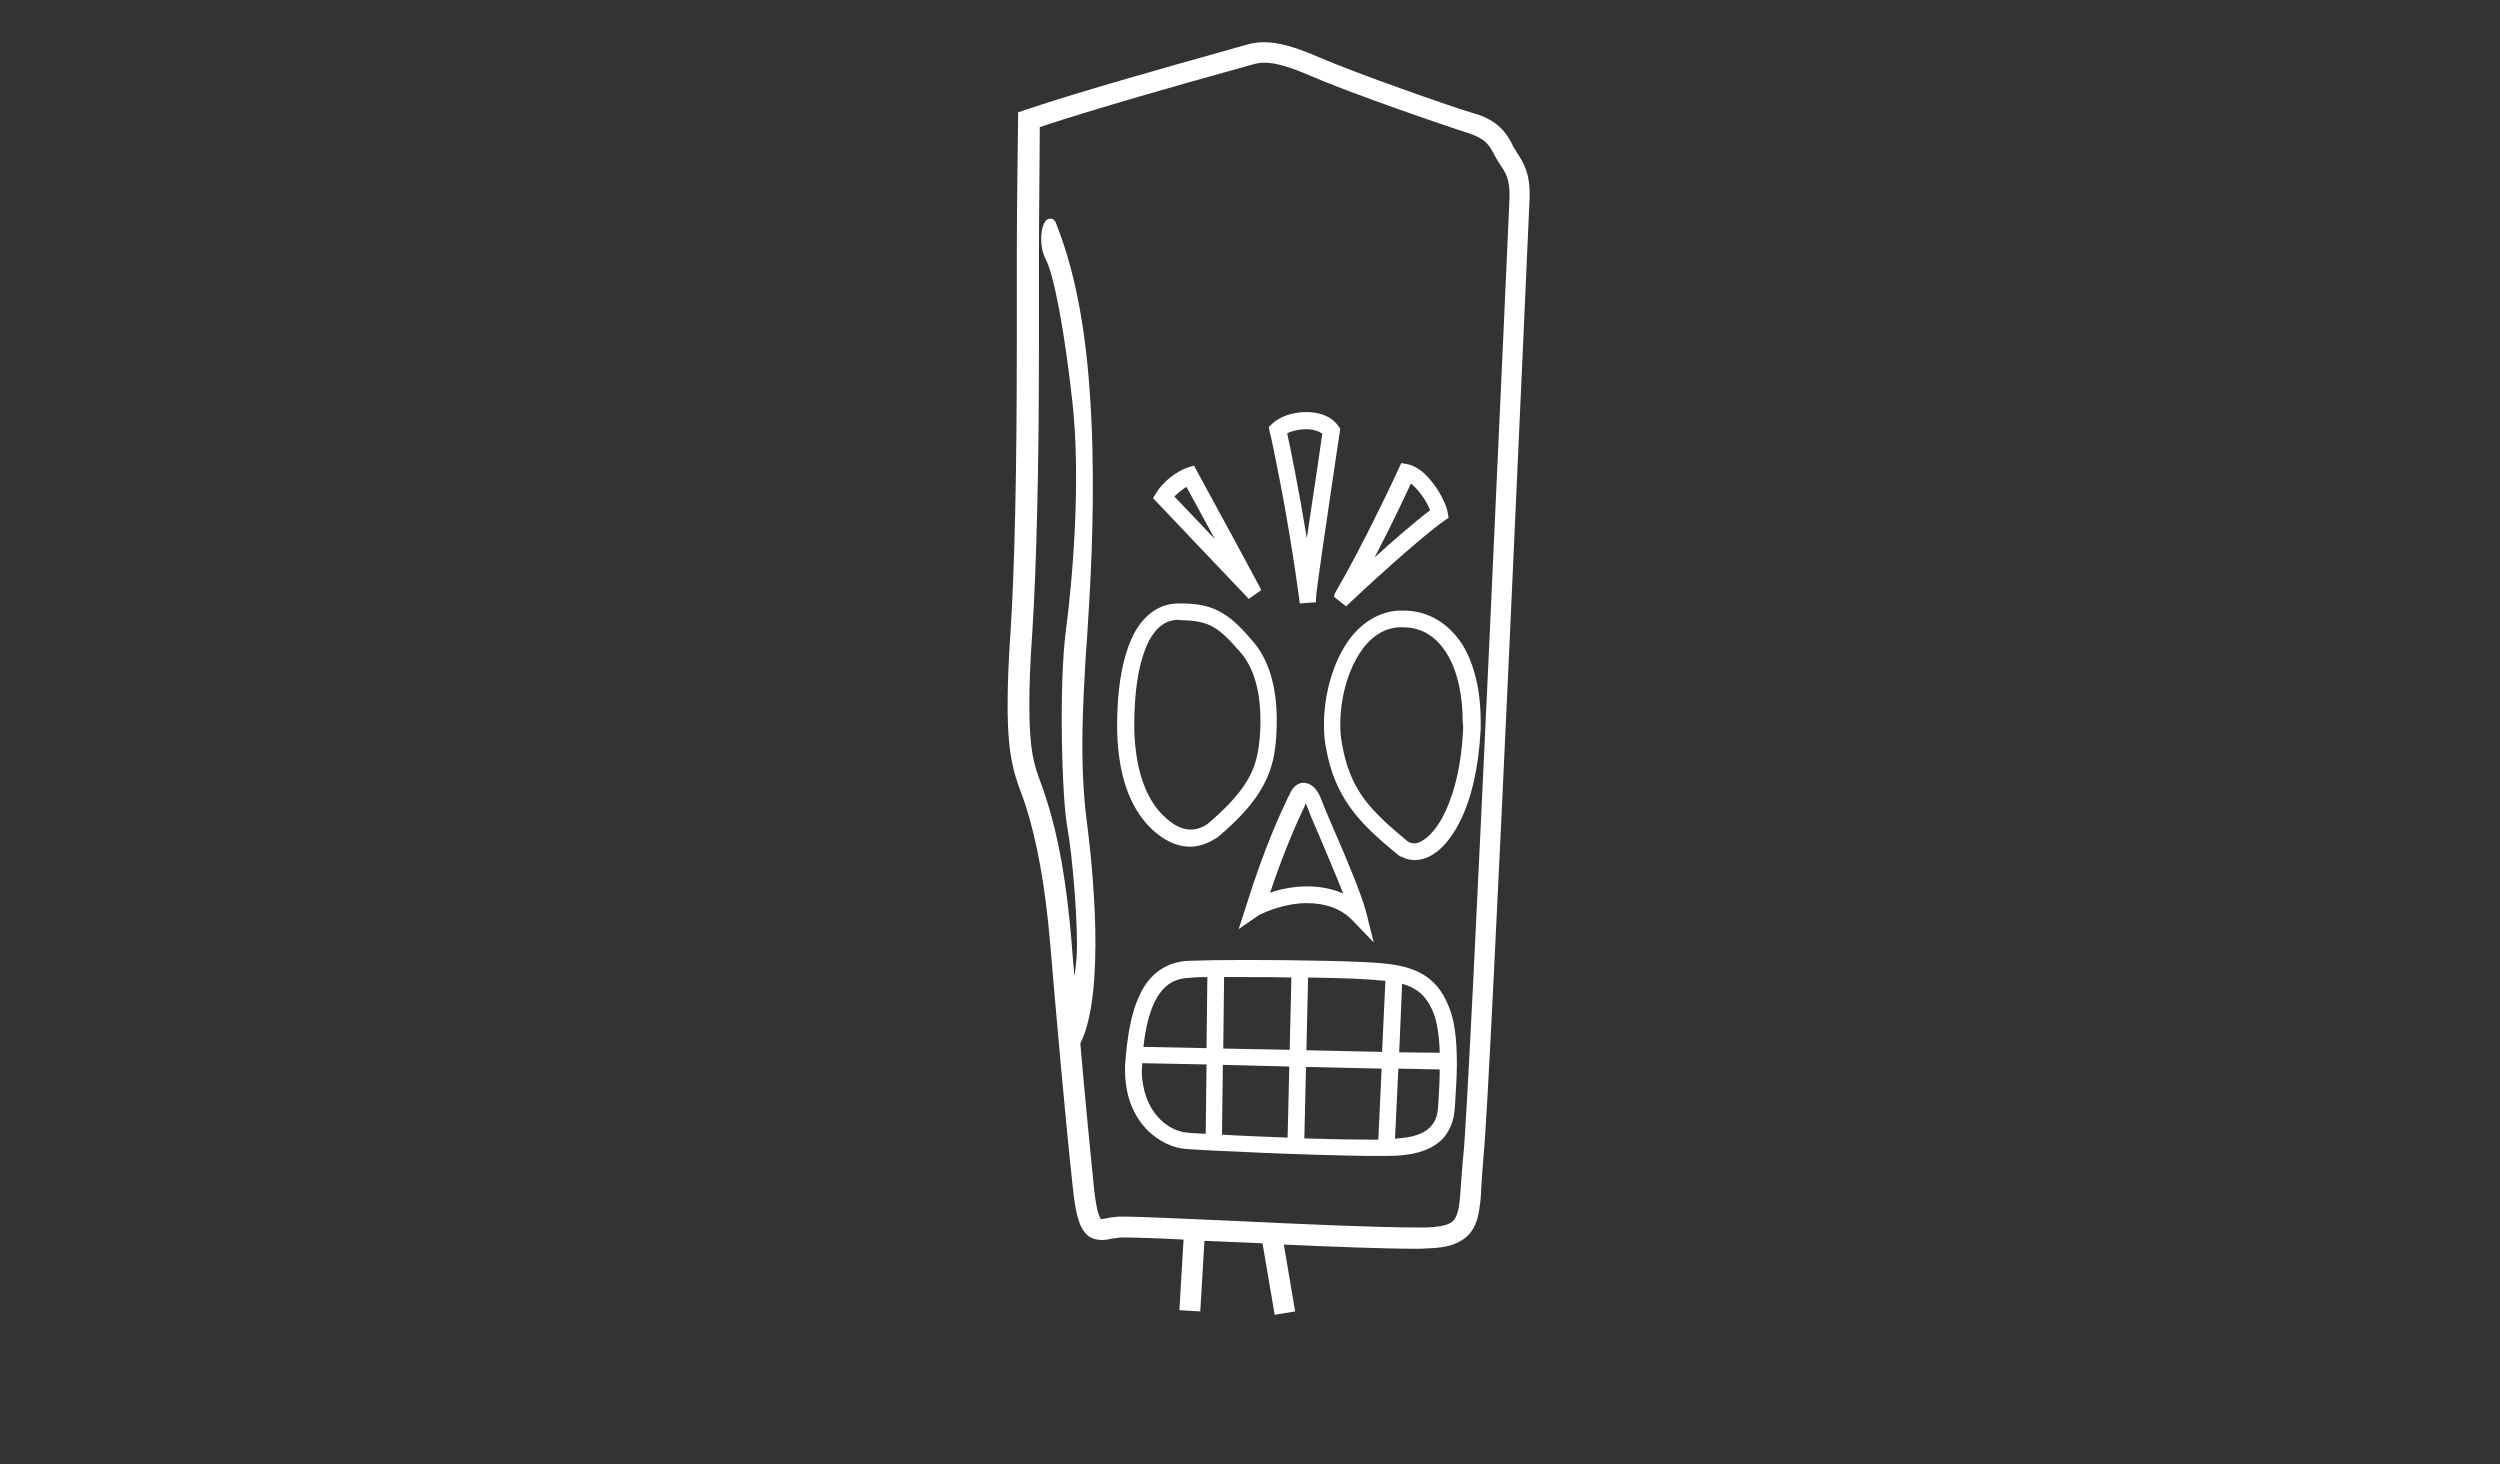 <?xml version="1.0" encoding="utf-8"?>
<!-- Generator: Adobe Illustrator 24.0.1, SVG Export Plug-In . SVG Version: 6.00 Build 0)  -->
<svg version="1.1" id="Layer_3" xmlns="http://www.w3.org/2000/svg" xmlns:xlink="http://www.w3.org/1999/xlink" x="0px" y="0px"
	 viewBox="0 0 598.2 350.3" style="enable-background:new 0 0 598.2 350.3;" xml:space="preserve">
<rect x="0" y="0" width="598.2" height="350.3" fill="#333333" stroke="none"/>
<style type="text/css">
	.st0{fill:#FFFFFF;}
</style>
<g>
	<path class="st0" d="M363.1,36.7c-0.4-0.6-0.7-1.1-1-1.6c-1.4-3.1-3.7-6.4-9.5-8c-5.2-1.5-28.2-9.6-37-13.4
		c-5.7-2.5-9.8-3.6-13.1-3.6c0,0,0,0,0,0c-1.5,0-2.9,0.2-4.6,0.7c-0.7,0.2-2.9,0.8-6,1.7c-10.7,3-32.9,9.2-46.6,13.8l-1.7,0.6l0,1.8
		c0,2.1-0.3,20.8-0.3,32c0,1.5,0,3.6,0,6.2c0,4.2,0,9.6,0,15.7c0,29.9-0.5,52.9-1.5,68.6c-0.5,7.1-0.7,12.8-0.7,17.6
		c0,11.9,1.5,16.2,3.2,20.8c0.4,1,0.7,2,1.1,3.1c2.8,8.8,4.7,19.3,5.9,33.2c1.2,14.5,3.7,42.7,5.3,57.3c0.5,5.2,1.1,8,1.9,9.9
		c0.5,1.2,1.2,2.1,2,2.7c1,0.7,2.2,0.9,3,0.9c0.9,0,1.7-0.1,2.4-0.3c0.7-0.1,1.5-0.2,2.3-0.3c0.2,0,0.4,0,0.7,0
		c2.5,0,8.5,0.2,14.3,0.5l-1,16.9l5,0.3l1-16.9l13.9,0.6l2.9,17.1l4.9-0.8l-2.7-16c11,0.5,24.1,1,31.2,1c1.4,0,2.4,0,3.3-0.1
		c3.4-0.1,5.7-0.6,7.5-1.6c2.7-1.4,4.3-3.9,4.8-8c0.3-1.7,0.4-3.7,0.5-5.9c0.1-2,0.3-4.2,0.5-6.8c1.6-15.1,10.9-227,11-228.9
		c0-0.3,0-0.7,0-1C366.1,41.4,364.4,38.7,363.1,36.7z M262.7,290c-0.4-1.5-0.8-4-1.1-7.4c-0.7-7.2-1.9-18.9-3.1-32.9
		c6.2-12.4,2.8-43.5,1.6-52.7c-1.5-11.5-1.3-22.5-0.5-36.6c0.1-2.4,0.3-4.9,0.5-7.6c0.8-12.4,1.7-27.7,1.3-45.3
		c-0.6-23.7-3.3-40.5-8.8-54.3l-0.1-0.2c-0.5-0.8-1.3-0.8-1.9-0.5c-1.6,1-2.1,6.2-0.4,9.5c2,3.7,4.5,17.1,6.4,34.1
		c2.1,18.9,0,43-1.5,54.3c-1.8,13.2-1,41,0.3,47.6c1.2,6.5,2.7,24,2.2,31.2c-0.1,1.4-0.3,2.9-0.5,4.4c-0.3-3-0.5-5.8-0.7-8.3
		c-1.2-14.2-3.1-25.1-6.1-34.3c-0.4-1.3-0.8-2.5-1.2-3.5c-1.6-4.3-2.8-7.6-2.8-18.8c0-4.6,0.2-10.3,0.7-17.2c1-16,1.6-38.5,1.6-68.9
		c0-6.1,0-11.5,0-15.7c0-2.6,0-4.8,0-6.3c0-9.5,0.2-24.7,0.2-30.2c13.6-4.5,34.5-10.4,44.6-13.2c3.2-0.9,5.4-1.5,6.1-1.7
		c1-0.3,1.9-0.5,3.1-0.5c2.6,0,6.1,1,11.1,3.2c9.7,4.2,32.7,12.1,37.5,13.6c4.3,1.4,5.1,2.8,6.5,5.5c0.5,0.9,0.9,1.6,1.4,2.3
		c1.2,1.8,2.1,3.3,2.1,6.9c0,0.2,0,0.5,0,0.8c-0.1,2.1-9.5,213.8-11,228.6c-0.3,2.7-0.4,5-0.6,7.1c-0.2,3.5-0.4,6.1-1,7.6
		c-0.4,1.1-0.8,1.6-1.7,2.1c-1.1,0.6-2.9,0.9-5.4,1c-0.8,0-1.8,0-3.1,0c-9,0-27.5-0.8-43.9-1.6c-11.8-0.5-22-1-25.6-1
		c-0.4,0-0.7,0-1,0c-1.2,0.1-2.3,0.2-3.1,0.4c-0.5,0.1-1,0.2-1.3,0.2c-0.1,0-0.1,0-0.1,0C263.3,291.5,263,291.1,262.7,290z"/>
	<path class="st0" d="M335.8,146.1L335.8,146.1c-0.4,0-0.9,0-1.3,0c-5.4,0.4-10.2,3.8-13.4,9.7c-2.7,4.9-4.3,11.3-4.3,17.4
		c0,1.9,0.1,3.7,0.4,5.3c2.1,12.4,8.1,18.4,16.4,25.3l0,0l1.5,1.2l0.1-0.1c1,0.6,2.1,0.9,3.3,0.9c3.8,0,7.5-3,10.4-8.4
		c3.1-5.7,4.9-13.6,5.4-22.9c0-0.6,0-1.2,0-1.8c0-7.4-1.5-13.8-4.4-18.5C346.5,149,341.6,146.1,335.8,146.1
		C335.8,146.1,335.8,146.1,335.8,146.1z M350.1,174.4c-0.5,10.9-3,17.5-4.9,21.1c-2.5,4.6-5.2,6.3-6.8,6.3c-0.6,0-1.2-0.2-1.6-0.5
		c-9.2-7.6-13.8-12.4-15.7-23.4c-0.3-1.5-0.4-3-0.4-4.7c0-5.4,1.4-11.2,3.8-15.5c1.8-3.3,5.1-7.3,10.2-7.6c0.4,0,0.7,0,1,0
		c4.4,0,7.9,2.1,10.5,6.3c2.5,4,3.8,9.9,3.8,16.4C350.1,173.3,350.1,173.9,350.1,174.4z"/>
	<path class="st0" d="M284.7,202.6L284.7,202.6c2.7,0,4.8-1.1,6.4-2.1l0.2-0.1c9-7.6,12.8-13.6,13.8-21.3c0.3-2.3,0.4-4.6,0.4-6.8
		c0-8-1.9-14.3-5.5-18.6c-5.4-6.4-9.1-9.3-17.1-9.3c-0.3,0-0.6,0-0.9,0c-4.5,0-8.2,2.6-10.7,7.3c-2,3.9-3.3,9.2-3.8,16
		c-0.1,1.9-0.2,3.8-0.2,5.6c0,11.3,2.7,19.6,8.1,24.9C278.4,201.1,281.6,202.6,284.7,202.6z M282.6,148.4c6.9,0.1,9,1.7,14.4,7.9
		c3.8,4.5,4.6,11.2,4.6,16c0,2.1-0.1,4.2-0.4,6.3c-0.8,5.8-3,10.7-12.3,18.6c-1.1,0.7-2.4,1.3-4,1.3c0,0,0,0,0,0
		c-2.1,0-4.3-1.1-6.6-3.4c-4.5-4.4-6.9-12-6.9-22c0-1.7,0.1-3.4,0.2-5.3c0.4-6.1,1.6-11.1,3.3-14.4c1.8-3.4,4.1-5.1,7.2-5.1
		C282.2,148.4,282.4,148.4,282.6,148.4z"/>
	<path class="st0" d="M312.7,216.1C312.8,216.1,312.8,216.1,312.7,216.1c4.6,0,8.3,1.4,10.9,4.1l5.1,5.3l-1.8-7.2
		c-1-4-4.8-13.1-7.7-19.7c-1.3-3-2.4-5.6-2.8-6.7c-0.8-2.2-1.9-4.3-4.3-4.6l-0.1,0l-0.1,0c-1.3,0-2.4,0.9-3.1,2.3
		c-0.1,0.3-0.3,0.7-0.6,1.2c-1.6,3.3-5.7,12.1-10,25.9l-1.8,5.6l4.8-3.3C303.3,217.9,307.9,216.1,312.7,216.1z M312.4,192.2
		c0.1,0.3,0.3,0.6,0.5,1.1c0.4,1.2,1.5,3.8,2.9,7c1.8,4.3,4,9.4,5.6,13.5c-2.5-1.1-5.4-1.7-8.5-1.7c0,0,0,0,0,0c-3,0-6.2,0.5-9,1.5
		c3.7-11,7-18,8.4-21C312.3,192.5,312.3,192.3,312.4,192.2z"/>
	<path class="st0" d="M301.8,141.2l-0.4-0.8c0-0.1-10.3-19.1-14.9-27.5l-0.8-1.5l-1.6,0.5c-2.4,0.8-5.8,3.3-7.4,6l-0.8,1.3
		l22.9,24.1L301.8,141.2z M283.9,116.5c1.9,3.5,4.4,8.1,6.8,12.5l-9.7-10.2C281.8,118,282.9,117.1,283.9,116.5z"/>
	<path class="st0" d="M306.3,115.3c1.3,6.7,3.1,17,4.6,28.2l0.1,0.9l3.9-0.3l0-0.9c0-1.7,2.3-17,4.7-33.3l1.1-7.3l-0.5-0.7
		c-1.9-2.7-5.2-3.3-7.6-3.3c-3.4,0-6.4,1.1-8.2,2.8l-0.8,0.8l0.2,1.1C304.1,104.2,305,108.6,306.3,115.3z M315,113.4
		c-0.9,5.7-1.6,10.9-2.3,15.4c-2-12.2-4-21.9-4.7-25.1c1.1-0.6,2.8-1,4.5-1h0c1.6,0,3,0.4,3.9,1.1L315,113.4z"/>
	<path class="st0" d="M319.2,142.8l2.9,2.3l0.6-0.6c2.6-2.5,17.1-15.9,22.9-19.9l1-0.7l-0.2-1.3c-0.3-1.6-1.4-4-3-6.3
		c-1.4-1.9-3.5-4.5-6.5-5.2l-1.6-0.3l-0.7,1.5c-0.6,1.3-2.2,4.8-4.6,9.6c-3.7,7.6-7.3,14.4-10.6,20.1L319.2,142.8z M340.2,118.5
		c0.9,1.2,1.6,2.6,2,3.6c-3.6,2.7-8.9,7.3-13.3,11.3c4-7.6,7.2-14.5,8.7-17.7C338.4,116.3,339.4,117.4,340.2,118.5z"/>
	<path class="st0" d="M330.8,230.5c-4.9-0.5-20.1-0.8-32.7-0.8c-5.9,0-10.7,0.1-13.6,0.2c-5.3,0.2-9.4,3-11.8,8.2
		c-2.3,4.8-3,10.9-3.4,15.6c-0.1,0.8-0.1,1.6-0.1,2.3c0,12.9,8.7,18.4,14.3,18.9c4.6,0.4,31.1,1.6,44.8,1.7c2.8,0,4.9,0,6.3-0.1
		c4.7-0.3,8.2-1.6,10.5-3.9c1.8-1.9,2.8-4.4,3-7.4c0-0.4,0.1-0.9,0.1-1.5c0.1-2.2,0.4-5.5,0.4-9c0-6.3-0.6-10.8-2-14
		C343.6,233.2,338.1,231.2,330.8,230.5z M333.8,272.5l0.8-16.8l9.9,0.2c0,2.9-0.2,5.5-0.3,7.5c0,0.5-0.1,1-0.1,1.4
		c-0.1,2.2-0.7,3.7-1.9,4.9c-1.5,1.6-4.2,2.5-7.9,2.7C334.2,272.5,334,272.5,333.8,272.5z M273.3,254.4l15.4,0.3l-0.2,16.6
		c-2.2-0.1-3.8-0.2-4.6-0.3c-4.3-0.4-10.6-4.8-10.7-15C273.3,255.5,273.3,255,273.3,254.4z M308.5,255.2l-0.4,17
		c-5.3-0.2-10.9-0.4-15.7-0.7l0.2-16.7L308.5,255.2z M308.6,251.2l-15.9-0.3l0.2-17.1c1.6,0,3.4,0,5.2,0c3.5,0,7.2,0,10.9,0.1
		L308.6,251.2z M288.9,233.8l-0.2,17l-15.1-0.3c0.5-4.6,1.4-8,2.6-10.6c1.9-3.9,4.5-5.8,8.3-5.9
		C285.8,233.8,287.3,233.8,288.9,233.8z M334.8,251.8l0.7-16.4c3.2,0.9,5.6,2.5,7.4,6.7c0.9,2.2,1.5,5.5,1.6,9.8L334.8,251.8z
		 M312.6,251.3l0.4-17.4c8.5,0.1,14.8,0.4,17.3,0.7c0.4,0,0.8,0.1,1.2,0.1l-0.8,17L312.6,251.3z M330.6,255.7l-0.8,17
		c-0.5,0-1,0-1.5,0c-4,0-9.6-0.1-16.2-0.3l0.4-17.1L330.6,255.7z"/>
</g>
</svg>
